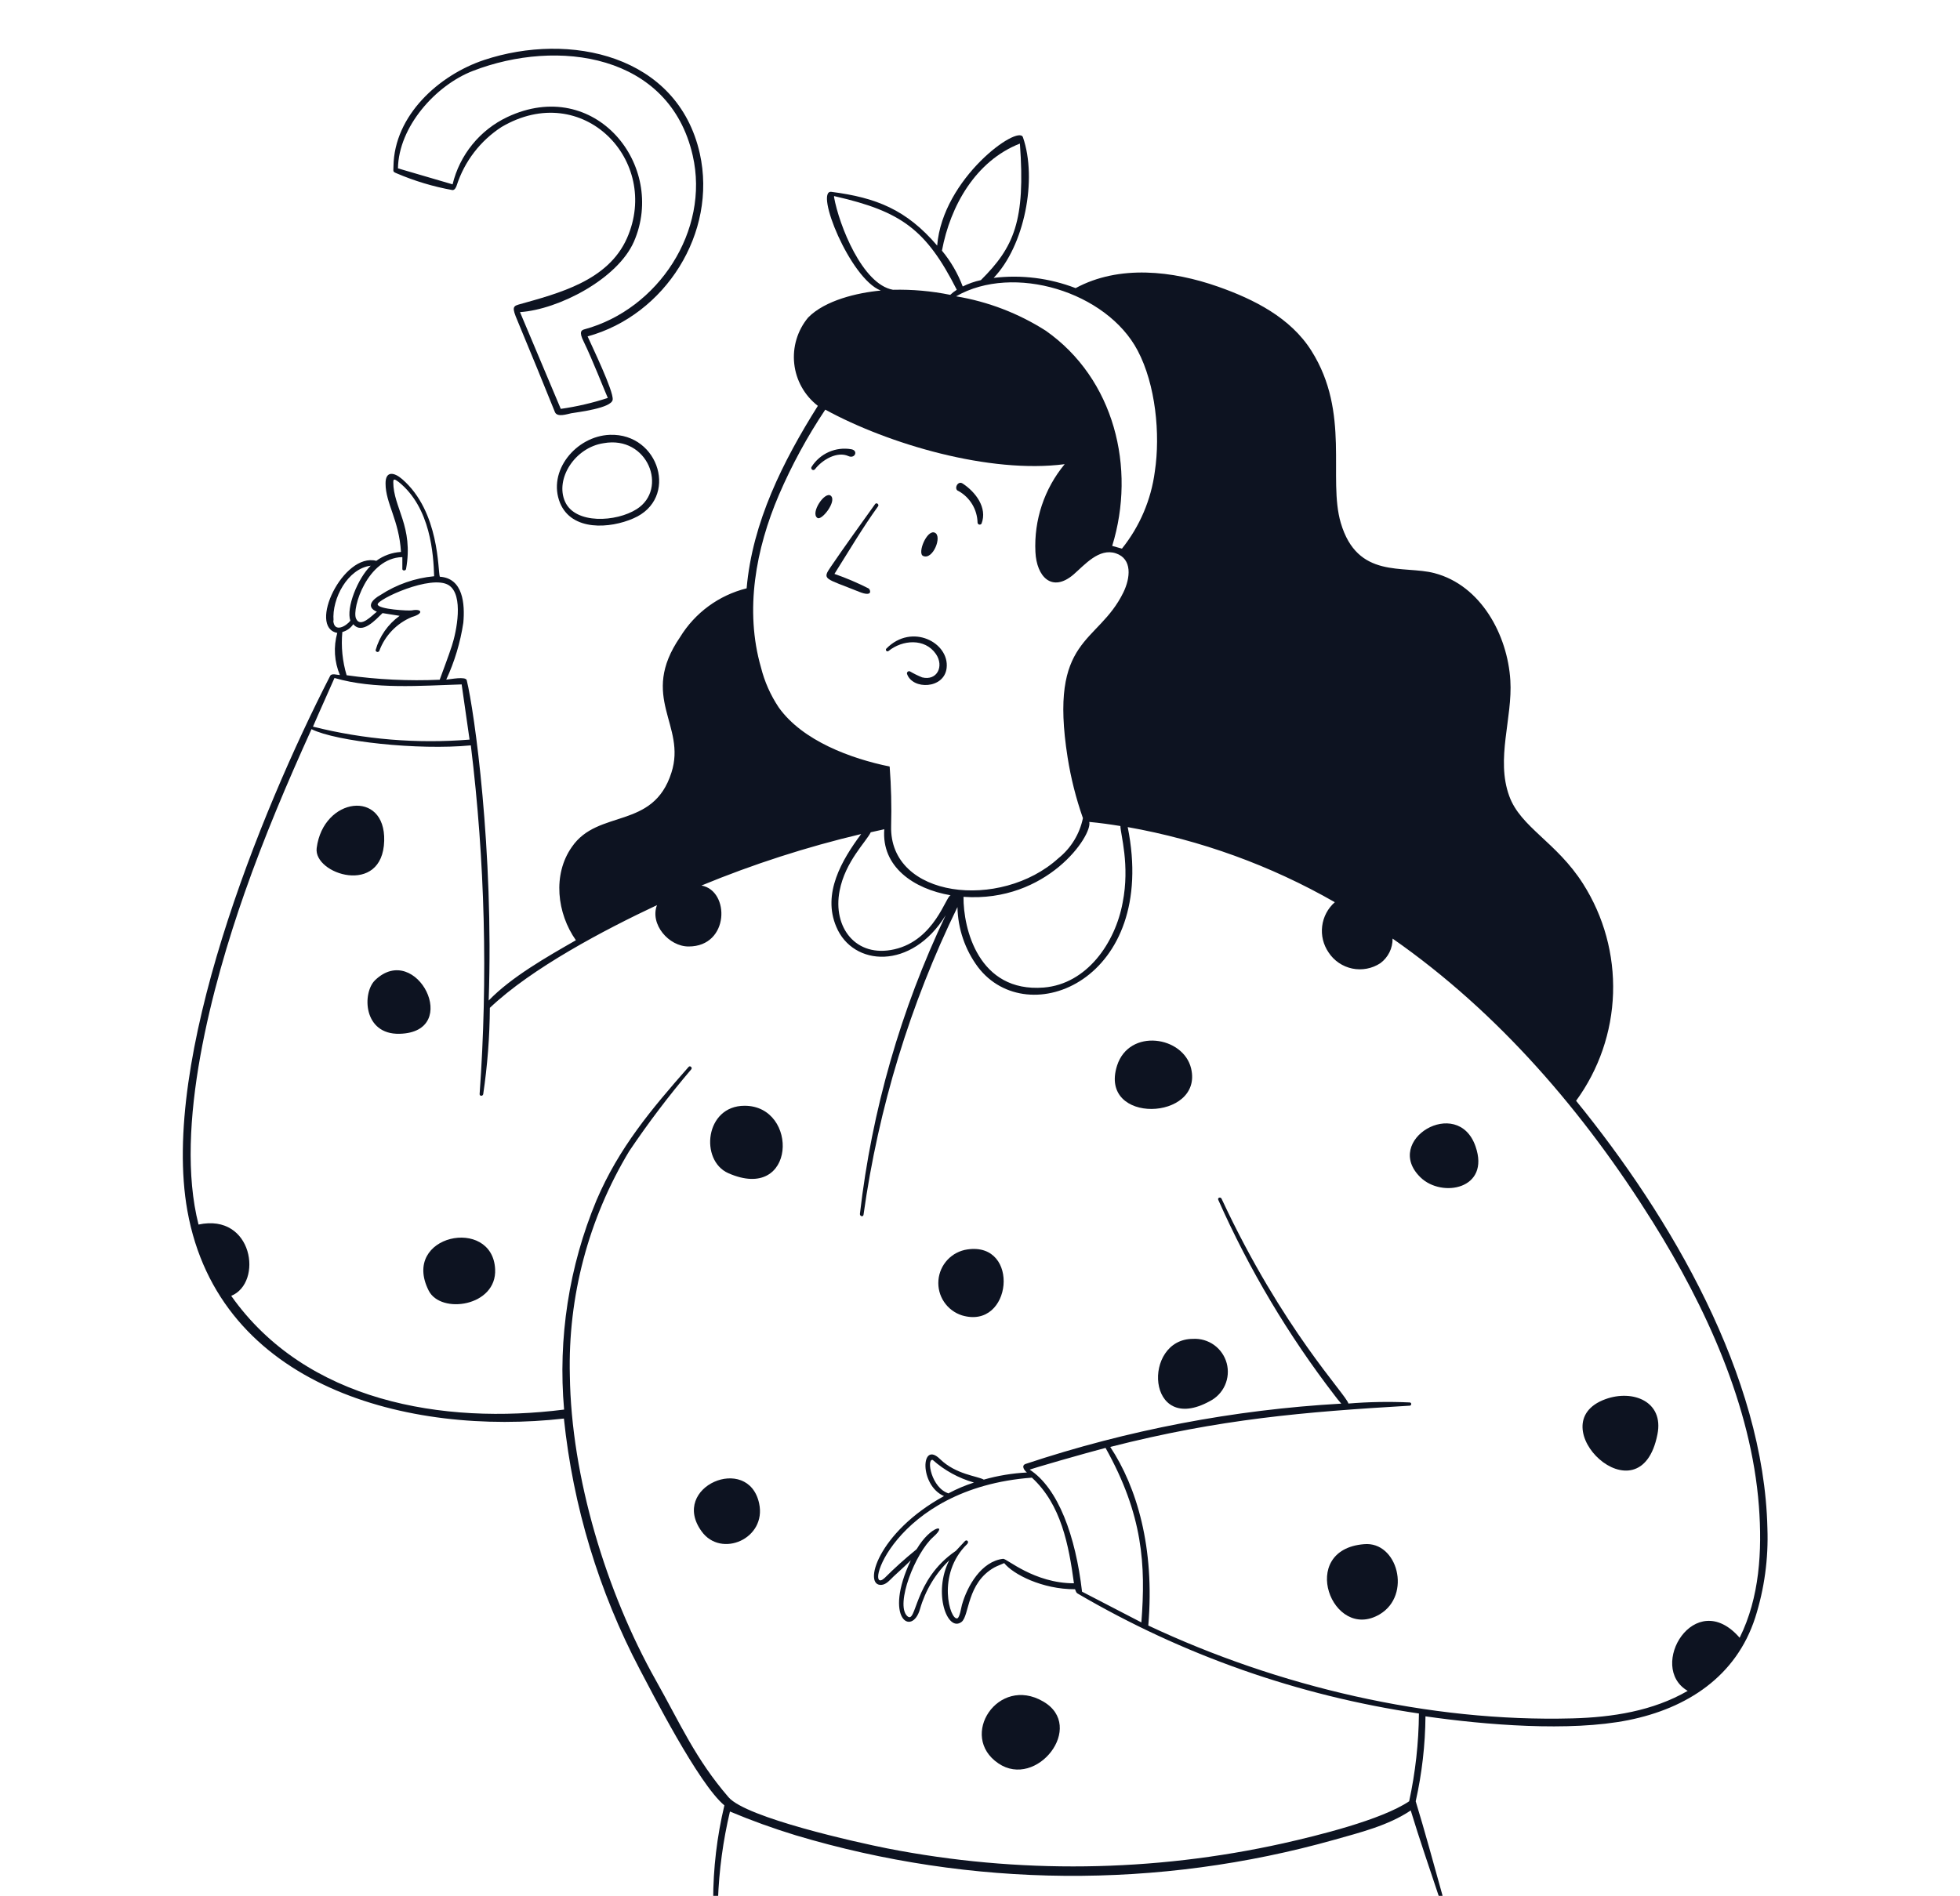 <svg width="154" height="149" viewBox="0 0 154 149" fill="none" xmlns="http://www.w3.org/2000/svg">
<path d="M47.917 34.173C45.257 34.272 42.98 37.032 44.008 39.539C44.935 41.762 47.932 41.547 49.764 40.742C53.352 39.209 51.827 34.035 47.917 34.173ZM50.025 40.014C48.423 41.033 45.203 41.217 44.399 39.431C43.594 37.645 45.165 35.169 47.426 34.832C50.899 34.203 52.524 38.427 50.025 40.014ZM64.038 36.871C64.635 36.105 65.793 35.453 66.659 35.844C67.165 36.081 67.464 35.415 66.889 35.307C66.291 35.202 65.675 35.278 65.12 35.523C64.564 35.769 64.094 36.174 63.769 36.687C63.757 36.705 63.749 36.724 63.744 36.745C63.74 36.766 63.74 36.788 63.744 36.809C63.748 36.83 63.755 36.85 63.767 36.868C63.779 36.886 63.794 36.901 63.812 36.913C63.829 36.925 63.849 36.934 63.87 36.938C63.891 36.943 63.912 36.943 63.933 36.939C63.954 36.935 63.974 36.927 63.992 36.915C64.01 36.904 64.026 36.889 64.038 36.871ZM31.145 13.614C32.559 14.221 34.038 14.666 35.553 14.94C35.737 14.94 35.836 14.718 35.882 14.58C36.493 12.686 37.739 11.062 39.408 9.98C45.794 6.224 51.941 12.64 49.266 18.712C47.779 22.077 43.9 23.05 40.734 23.939C40.167 24.1 40.298 24.346 40.849 25.664C41.78 27.902 42.697 30.143 43.601 32.387C43.785 32.824 44.567 32.54 44.882 32.479C45.372 32.394 48.055 32.08 48.139 31.413C48.224 30.746 46.499 27.189 46.169 26.438C52.256 24.767 56.372 18.313 54.985 12.066C53.245 4.316 44.759 2.484 38.036 4.714C34.495 5.895 30.969 9.061 30.915 13.077C30.915 13.484 30.838 13.484 31.145 13.614ZM37.155 5.573C43.816 2.997 52.608 4.231 54.425 12.211C55.79 18.137 51.704 24.307 45.932 25.879C45.702 25.94 45.456 26.047 45.863 26.852C46.507 28.163 47.526 30.762 47.756 31.275C46.552 31.669 45.316 31.956 44.061 32.134L40.857 24.53C43.877 24.33 48.523 21.931 49.81 18.987C52.401 13.031 46.76 5.948 39.861 9.199C38.795 9.703 37.855 10.441 37.111 11.356C36.367 12.271 35.837 13.341 35.56 14.488L31.268 13.231C31.321 9.965 34.219 6.707 37.155 5.573ZM65.287 38.971C64.827 38.55 63.624 40.343 64.237 40.712C64.582 40.911 65.755 39.401 65.287 38.971ZM75.321 38.596C75.761 38.844 76.129 39.202 76.389 39.634C76.65 40.067 76.794 40.559 76.808 41.064C76.808 41.101 76.821 41.137 76.843 41.166C76.866 41.196 76.898 41.217 76.933 41.226C76.969 41.236 77.007 41.233 77.041 41.219C77.075 41.205 77.104 41.18 77.123 41.148C77.598 39.899 76.647 38.665 75.643 38.005C75.237 37.73 74.907 38.473 75.321 38.596ZM69.817 51.16C70.898 50.286 72.661 50.132 73.535 51.397C74.194 52.355 73.635 53.528 72.454 53.237C72.121 53.102 71.799 52.943 71.489 52.762C71.46 52.751 71.428 52.748 71.398 52.754C71.368 52.76 71.34 52.774 71.317 52.794C71.294 52.815 71.277 52.841 71.268 52.87C71.26 52.9 71.259 52.931 71.266 52.961C71.688 54.226 74.187 54.164 74.378 52.501C74.608 50.516 71.657 48.937 69.649 50.968C69.623 50.99 69.608 51.022 69.606 51.056C69.604 51.089 69.615 51.123 69.637 51.148C69.66 51.173 69.691 51.189 69.725 51.191C69.759 51.193 69.792 51.182 69.817 51.16ZM72.531 43.693C73.298 44.046 74.064 42.122 73.443 41.861C72.822 41.601 72.056 43.494 72.531 43.693ZM67.495 46.507C68.576 46.944 68.407 46.384 68.261 46.254C67.389 45.811 66.487 45.426 65.563 45.104C66.69 43.318 67.755 41.509 68.99 39.792C69.097 39.646 68.867 39.462 68.76 39.615C67.594 41.248 66.414 42.873 65.287 44.529C64.567 45.579 64.796 45.418 67.495 46.507ZM95.052 110.123C95.583 109.854 96.006 109.41 96.248 108.867C96.491 108.323 96.538 107.712 96.384 107.138C96.229 106.563 95.881 106.059 95.399 105.71C94.916 105.362 94.328 105.19 93.734 105.224C89.725 105.224 90.054 112.867 95.052 110.123ZM111.625 92.546C113.296 94.155 117.114 93.465 115.933 90.093C114.53 86.068 108.59 89.625 111.625 92.546ZM107.171 121.36C101.913 121.789 104.68 129.079 108.406 126.872C110.943 125.362 109.808 121.115 107.171 121.36ZM93.588 83.975C92.983 81.423 88.721 80.787 87.77 83.746C86.283 88.414 94.562 88.092 93.588 83.975ZM126.144 109.962C120.816 111.893 128.857 119.72 130.229 112.721C130.743 110.146 128.298 109.18 126.144 109.962ZM76.011 98.195C75.414 98.281 74.863 98.567 74.449 99.007C74.036 99.447 73.783 100.014 73.734 100.615C73.684 101.217 73.839 101.817 74.175 102.319C74.511 102.821 75.007 103.194 75.582 103.377C79.53 104.557 80.197 97.582 76.011 98.195Z" fill="#0D1321"/>
<path d="M138.868 120.118C138.6 108.13 131.279 95.658 123.836 86.513C125.63 84.055 126.641 81.115 126.74 78.074C126.838 75.033 126.019 72.033 124.388 69.465C122.295 66.169 119.474 65.026 118.585 62.566C117.512 59.638 118.854 56.433 118.67 53.474C118.455 49.918 116.37 46.001 112.698 45.042C110.261 44.406 106.658 45.541 105.347 41.095C104.32 37.607 106.114 32.448 103.047 27.581C101.407 24.966 98.517 23.518 95.704 22.529C92.147 21.279 87.939 20.789 84.512 22.644C82.464 21.855 80.253 21.578 78.073 21.839C80.488 19.325 81.523 14.097 80.373 10.785C80.02 9.758 74.064 13.997 73.635 19.302C71.22 16.473 68.836 15.53 65.325 15.078C63.976 14.902 66.79 21.908 69.204 22.835C67.364 23.004 64.82 23.602 63.493 24.959C63.078 25.46 62.767 26.04 62.58 26.664C62.393 27.288 62.333 27.943 62.405 28.59C62.476 29.238 62.677 29.864 62.996 30.432C63.315 31 63.745 31.498 64.26 31.896C61.523 36.25 59.116 41.041 58.664 46.238C56.486 46.78 54.608 48.157 53.436 50.071C50.178 54.824 53.965 56.97 52.754 60.726C51.321 65.241 46.989 63.562 44.935 66.559C43.402 68.729 43.762 71.787 45.249 73.895C43.004 75.183 40.175 76.785 38.397 78.633C38.803 66.82 37.27 55.897 36.672 53.459C36.587 53.137 35.384 53.39 35.062 53.413C35.718 51.995 36.17 50.49 36.404 48.944C36.534 47.503 36.404 45.441 34.556 45.326C34.395 44.874 34.556 40.221 31.605 37.661C30.961 37.101 30.279 36.994 30.294 38.013C30.294 39.546 31.36 40.888 31.505 43.379C30.805 43.419 30.131 43.662 29.566 44.077C26.967 43.402 24.154 49.304 26.5 49.741C26.191 50.837 26.264 52.005 26.707 53.053C26.5 53.053 26.055 52.884 25.94 53.122C20.398 63.93 12.587 83.27 14.725 95.167C17.217 109.019 32.126 112.867 44.307 111.487C45.023 118.378 47.047 125.07 50.27 131.203C51.175 132.904 54.87 140.187 56.916 141.888C56.332 144.334 56.036 146.84 56.035 149.355C56.035 149.6 56.403 149.562 56.41 149.355C56.495 147.002 56.81 144.662 57.353 142.371C59.045 143.082 60.772 143.706 62.528 144.242C76.319 148.369 91 148.489 104.856 144.587C106.888 144.012 109.072 143.475 110.843 142.287C111.541 144.587 112.307 146.787 113.051 149.033C113.056 149.051 113.065 149.069 113.078 149.084C113.09 149.099 113.105 149.111 113.122 149.121C113.139 149.13 113.158 149.136 113.177 149.138C113.197 149.14 113.216 149.138 113.235 149.132C113.253 149.127 113.271 149.118 113.286 149.105C113.301 149.093 113.313 149.078 113.323 149.061C113.332 149.044 113.338 149.025 113.34 149.006C113.342 148.987 113.34 148.967 113.334 148.948C112.645 146.48 111.978 144.012 111.234 141.566C111.726 139.374 111.983 137.136 112.001 134.89C116.692 135.564 123.33 136.116 127.945 135.189C132.56 134.261 136.415 131.755 137.91 127.132C138.63 124.867 138.954 122.494 138.868 120.118ZM89.387 27.55C90.798 30.217 91.181 34.119 90.737 37.055C90.447 39.275 89.553 41.372 88.153 43.118L87.387 42.904C89.28 36.771 87.548 29.758 82.159 25.986C80.019 24.622 77.625 23.704 75.122 23.288C79.622 20.697 86.95 22.92 89.387 27.55ZM80.135 11.284C80.58 17.355 79.675 19.424 77.069 22.015C76.575 22.122 76.096 22.289 75.643 22.514C75.258 21.492 74.707 20.541 74.01 19.7C74.662 16.189 76.655 12.648 80.135 11.284ZM65.532 15.492C65.532 15.385 65.532 15.408 65.624 15.431C70.829 16.619 72.776 18.045 75.176 22.774C74.992 22.89 74.82 23.023 74.662 23.173C73.182 22.872 71.672 22.738 70.162 22.774C67.755 22.353 65.923 17.677 65.532 15.492ZM64.843 32.195C69.825 34.916 77.766 37.247 83.654 36.48C82.053 38.412 81.233 40.873 81.354 43.379C81.446 45.326 82.649 46.599 84.344 45.157C85.225 44.391 86.352 43.05 87.67 43.486C88.989 43.923 88.812 45.433 88.268 46.553C86.252 50.684 82.381 49.994 83.884 59.53C84.14 61.153 84.543 62.748 85.087 64.298C84.831 65.544 84.148 66.661 83.155 67.456C78.61 71.58 69.871 70.592 70.017 64.927C70.06 63.365 70.021 61.801 69.902 60.243C66.889 59.63 63.064 58.235 61.186 55.598C60.544 54.638 60.072 53.575 59.791 52.455C58.495 47.948 59.385 43.134 61.201 38.895C62.208 36.555 63.427 34.312 64.843 32.195ZM85.585 64.597C86.428 64.674 87.233 64.789 88.031 64.919C88.031 65.532 88.797 67.985 88.207 70.944C87.632 74.079 85.409 77.337 82.005 77.613C76.87 78.019 75.681 72.953 75.704 70.484C82.274 70.952 85.854 65.655 85.585 64.597ZM74.7 70.362C74.34 70.362 73.459 73.888 70.27 74.608C67.249 75.298 65.41 72.884 65.969 70.009C66.406 67.709 68.085 66.123 68.415 65.41L69.48 65.172C69.25 68.1 71.757 69.863 74.7 70.362ZM35.261 45.993C36.457 46.76 35.867 49.657 35.507 50.746C35.215 51.642 34.87 52.532 34.548 53.421C32.105 53.53 29.657 53.412 27.235 53.068C26.905 51.969 26.791 50.816 26.898 49.672C27.248 49.576 27.552 49.359 27.757 49.059C28.47 49.895 29.52 48.699 30.056 48.185L31.398 48.4C30.481 49.059 29.816 50.011 29.512 51.098C29.515 51.132 29.529 51.164 29.551 51.189C29.574 51.214 29.604 51.231 29.637 51.237C29.67 51.243 29.705 51.238 29.735 51.223C29.765 51.207 29.789 51.182 29.803 51.152C30.023 50.556 30.364 50.012 30.805 49.554C31.246 49.096 31.776 48.734 32.364 48.492C33.345 48.208 33.13 47.817 32.364 47.971C32.126 48.017 29.719 47.894 29.673 47.503C29.627 47.112 33.889 45.119 35.261 45.993ZM31.613 43.801V44.721C31.613 44.866 31.873 44.874 31.904 44.721C32.509 41.371 30.9 39.899 30.9 37.883C30.9 37.507 31.153 37.776 31.329 37.883C33.843 39.899 34.058 43.601 34.111 45.288C32.607 45.427 31.16 45.933 29.895 46.76C29.252 47.112 28.723 47.695 29.612 48.078C29.244 48.346 28.309 49.404 27.971 48.607C27.634 47.81 28.868 43.862 31.59 43.785L31.613 43.801ZM26.208 48.776C26.063 47.043 27.328 44.675 29.129 44.46C28.102 45.464 27.182 47.771 27.527 48.783C27.212 49.205 26.247 49.772 26.185 48.76L26.208 48.776ZM26.308 53.291C29.413 54.195 33.054 53.889 36.273 53.789L36.894 58.127C32.765 58.462 28.609 58.118 24.591 57.108C25.143 55.82 25.725 54.563 26.285 53.275L26.308 53.291ZM136.691 128.719C133.165 124.649 129.386 131.019 132.605 132.889C129.869 134.476 126.672 134.966 123.553 135.051C112.269 135.357 100.41 132.544 90.223 127.753C90.744 121.621 89.311 116.853 87.233 113.718C95.842 111.518 102.472 110.966 110.766 110.475C110.904 110.475 110.935 110.23 110.766 110.222C109.159 110.147 107.549 110.175 105.945 110.307C105.799 109.624 100.794 104.542 95.98 94.209C95.903 94.048 95.65 94.125 95.719 94.293C98.147 99.768 101.219 104.932 104.872 109.678C105.033 109.893 105.201 110.107 105.385 110.314C96.946 110.79 88.608 112.383 80.587 115.052C80.219 115.182 80.472 115.557 80.687 115.726C79.54 115.785 78.404 115.973 77.299 116.286C76.793 116.002 75.114 115.887 73.872 114.684C72.339 113.15 72.217 116.738 74.171 117.581C68.944 120.44 67.763 124.718 69.281 124.557C69.649 124.518 69.94 124.158 70.201 123.905C70.653 123.484 71.121 123.07 71.565 122.625C69.38 127.224 71.665 128.635 72.286 126.458C72.702 125 73.495 123.678 74.585 122.625C73.282 125.17 74.432 128.32 75.551 127.47C76.18 126.979 75.95 124.403 78.135 123.185C78.38 123.054 78.64 122.97 78.901 122.847C79.599 123.721 81.883 124.909 84.466 124.902C84.543 125.078 84.55 125.162 84.658 125.231C92.911 130.072 102.021 133.275 111.487 134.668C111.468 136.987 111.211 139.299 110.72 141.566C108.536 143.038 103.484 144.272 100.824 144.87C90.591 147.148 79.998 147.284 69.71 145.269C67.341 144.801 58.633 142.862 57.246 141.252C54.647 138.24 53.482 135.526 51.528 132.054C47.626 125.116 44.882 116.071 44.774 108.107C44.617 101.906 46.234 95.789 49.435 90.476C50.938 88.243 52.566 86.095 54.31 84.045C54.433 83.907 54.218 83.715 54.103 83.853C51.167 87.187 48.63 90.208 46.867 94.332C44.703 99.529 43.83 105.173 44.322 110.782C34.809 111.985 24.054 110.176 18.167 101.844C20.689 100.817 19.884 95.32 15.599 96.24C13.645 88.575 16.718 77.299 19.217 70.178C20.75 65.801 22.56 61.539 24.476 57.307C26.431 58.281 32.854 58.978 36.994 58.58C38.107 67.673 38.338 76.853 37.684 85.992C37.684 86.16 37.937 86.16 37.967 85.992C38.299 83.745 38.474 81.478 38.489 79.208C41.792 76.072 47.495 73.075 51.62 71.136C51.045 72.631 52.547 74.394 54.111 74.386C57.33 74.386 57.361 69.994 55.115 69.595C59.184 67.915 63.38 66.561 67.663 65.548C66.13 67.61 64.597 70.231 65.709 72.838C67.012 75.965 71.626 76.279 74.302 71.933C70.777 79.335 68.5 87.268 67.564 95.412C67.564 95.597 67.817 95.658 67.847 95.474C69.02 87.074 71.511 78.912 75.229 71.289C75.262 72.99 75.824 74.638 76.839 76.003C80.756 81.155 91.02 77.023 88.606 65.004C94.329 66.02 99.835 68.017 104.879 70.906C104.329 71.39 103.975 72.059 103.885 72.787C103.794 73.514 103.974 74.249 104.389 74.854C104.6 75.177 104.874 75.455 105.193 75.672C105.512 75.889 105.871 76.041 106.249 76.12C106.627 76.198 107.017 76.201 107.396 76.128C107.775 76.056 108.137 75.909 108.459 75.697C108.76 75.474 109.004 75.182 109.171 74.846C109.337 74.51 109.422 74.14 109.417 73.765C117.773 79.591 124.511 87.471 129.877 96.064C133.993 102.656 137.603 110.452 138.201 118.386C138.462 121.881 138.255 125.553 136.691 128.704V128.719ZM75.82 121.115L75.107 121.881C71.726 124.181 72.04 127.73 71.274 127.002C70.331 126.082 71.91 122.05 73.328 120.793C74.539 119.72 73.137 119.873 72.033 121.736L71.971 121.797C71.114 122.493 70.292 123.232 69.511 124.012C67.794 125.592 70.063 116.953 81.078 116.132C83.378 118.24 83.976 121.437 84.382 124.434C81.254 124.434 79.1 122.479 78.817 122.51C77.107 122.709 76.003 124.641 75.582 126.128C75.528 126.312 75.406 127.125 75.222 127.186C74.647 127.385 73.55 123.721 75.988 121.353C76.172 121.169 75.965 120.969 75.82 121.115ZM74.547 117.374C73.175 116.96 72.776 114.63 73.282 114.737C74.215 115.567 75.324 116.175 76.525 116.516C75.842 116.735 75.18 117.015 74.547 117.351V117.374ZM80.894 115.519C80.679 115.519 85.493 114.147 86.865 113.794C89.809 119.061 90.031 122.993 89.679 127.508L85.018 125.093C84.512 120.724 83.148 116.953 80.894 115.496V115.519Z" fill="#0D1321"/>
<path d="M33.682 101.43C34.633 103.323 39.048 102.672 38.903 99.751C38.703 95.566 31.467 97.038 33.682 101.43ZM30.187 66.084C30.302 62.014 25.396 62.642 24.882 66.651C24.614 68.706 30.064 70.469 30.187 66.084ZM29.474 77.031C28.447 78.019 28.523 81.323 31.398 81.247C36.358 81.124 32.709 73.926 29.474 77.031ZM55.123 120.348C56.656 122.487 60.251 120.931 59.645 118.148C58.787 114.216 52.593 116.853 55.123 120.348ZM58.503 86.904C55.383 86.904 54.969 91.204 57.223 92.201C62.566 94.562 62.803 86.904 58.503 86.904ZM78.441 138.585C81.446 140.639 85.34 135.679 81.967 133.725C78.418 131.647 75.283 136.446 78.441 138.585Z" fill="#0D1321"/>
</svg>
